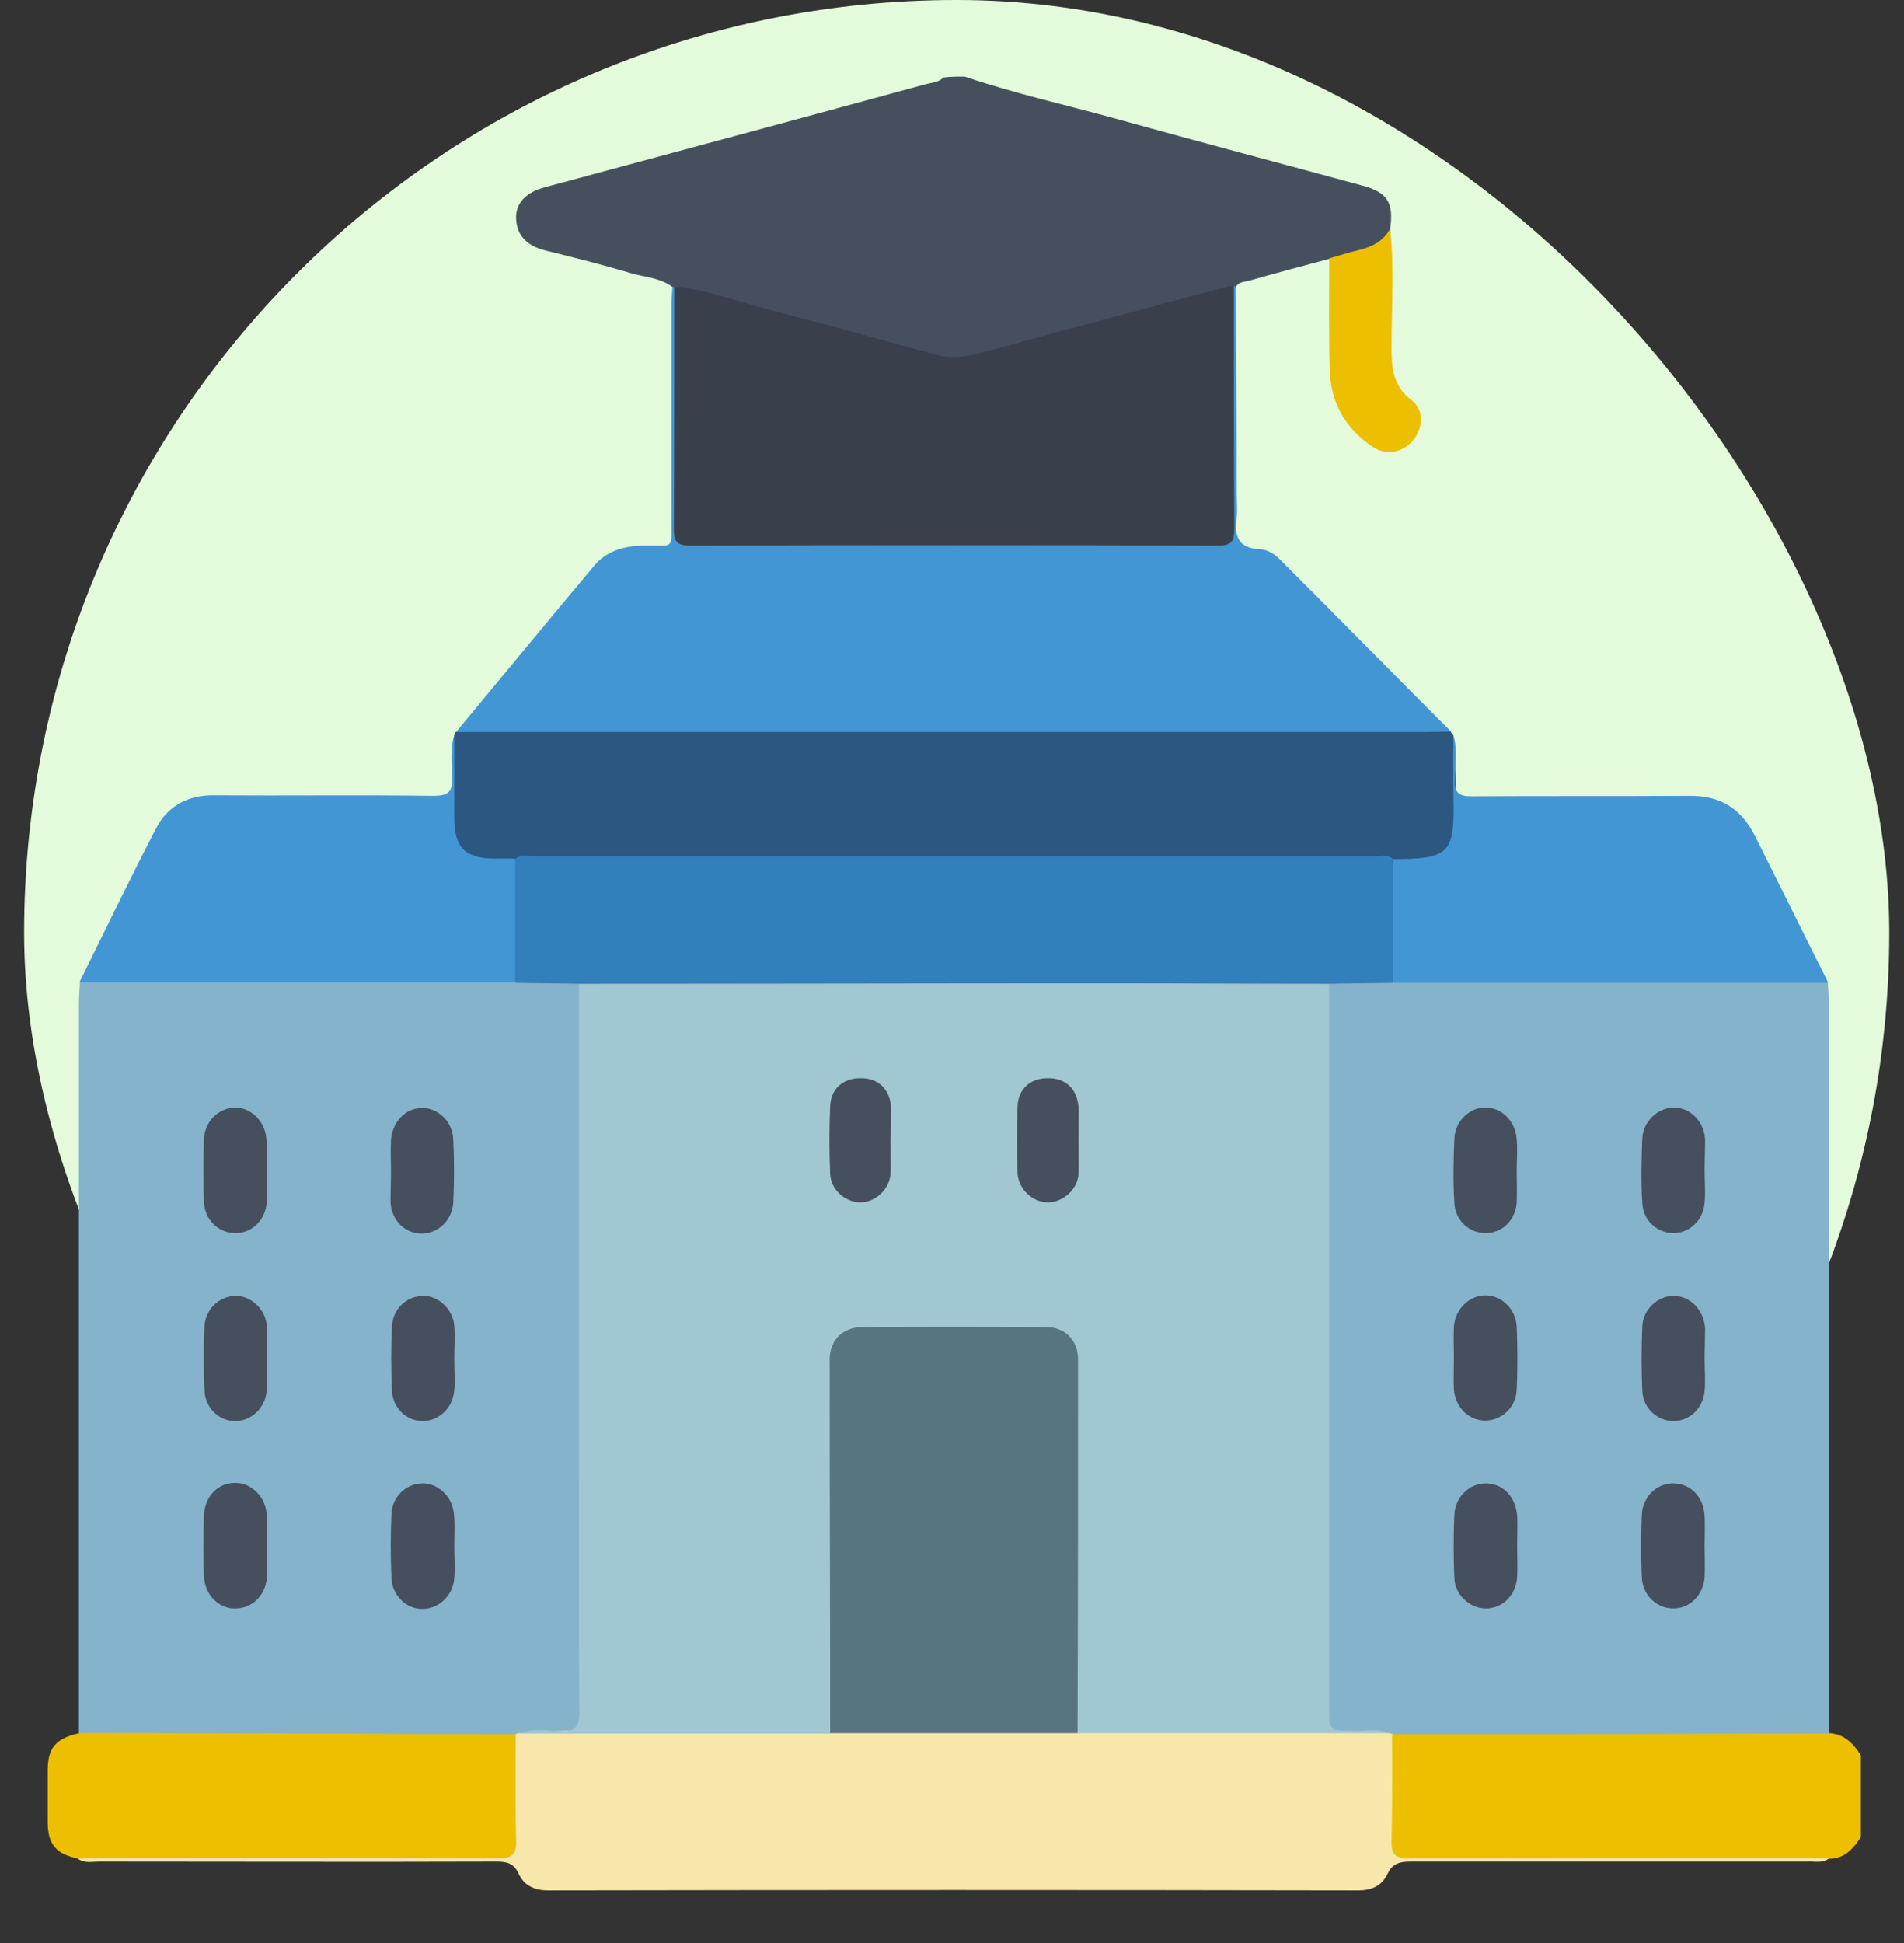 <svg width="49" height="50" viewBox="0 0 49 50" fill="none" xmlns="http://www.w3.org/2000/svg">
<rect x="0" y="0" width="49" height="50" fill="#333333" stroke="none"/>
<rect x="0.621" width="48" height="48" rx="24" fill="#E3FBDA"/>
<g clip-path="url(#clip0_806_4168)">
<path d="M24.827 1.971C26.115 2.409 27.44 2.7 28.752 3.065C30.854 3.648 32.969 4.207 35.071 4.778C35.703 4.948 35.873 5.216 35.776 5.884C35.8 6.139 35.63 6.285 35.448 6.37C35.059 6.565 34.658 6.71 34.208 6.662C33.528 6.844 32.835 7.026 32.155 7.221C32.033 7.257 31.875 7.245 31.802 7.391C31.766 7.427 31.729 7.452 31.681 7.476C29.506 8.084 27.306 8.643 25.131 9.238C24.779 9.335 24.414 9.335 24.049 9.25C21.85 8.655 19.65 8.071 17.451 7.476C17.402 7.464 17.366 7.439 17.329 7.403C17.013 7.148 16.6 7.136 16.224 7.026C15.494 6.808 14.765 6.625 14.024 6.443C13.599 6.334 13.307 6.091 13.283 5.641C13.258 5.24 13.526 4.948 14.036 4.815C17.281 3.94 20.538 3.065 23.782 2.178C23.952 2.129 24.147 2.129 24.28 1.995C24.462 1.971 24.645 1.971 24.827 1.971Z" fill="#464F5E"/>
<path d="M47.077 44.6C47.466 44.624 47.697 44.867 47.891 45.171C47.891 45.876 47.891 46.569 47.891 47.273C47.697 47.565 47.478 47.832 47.077 47.832C46.944 47.881 46.81 47.857 46.676 47.857C43.225 47.857 39.786 47.857 36.335 47.857C35.788 47.857 35.739 47.82 35.727 47.273C35.715 46.556 35.715 45.852 35.727 45.135C35.727 44.952 35.727 44.77 35.849 44.612C36.043 44.454 36.274 44.478 36.505 44.478C39.835 44.478 43.152 44.478 46.482 44.478C46.676 44.478 46.883 44.466 47.077 44.6Z" fill="#ECC000"/>
<path d="M2.03 44.6C2.03 38.366 2.03 32.12 2.03 25.886C2.03 25.692 2.042 25.497 2.055 25.291C2.213 25.181 2.383 25.157 2.577 25.157C6.125 25.157 9.686 25.133 13.234 25.169C13.793 25.206 14.377 25.035 14.923 25.291C15.069 25.497 15.045 25.728 15.045 25.947C15.045 31.913 15.045 37.868 15.045 43.834C15.045 44.6 14.984 44.649 14.207 44.661C13.939 44.661 13.66 44.624 13.392 44.709C13.332 44.721 13.271 44.734 13.21 44.734C12.845 44.782 12.481 44.758 12.116 44.758C9.005 44.758 5.907 44.758 2.796 44.758C2.541 44.77 2.249 44.843 2.03 44.6Z" fill="#85B3CB"/>
<path d="M31.753 7.367C31.765 7.367 31.79 7.367 31.802 7.379C31.814 9.153 31.826 10.927 31.826 12.701C31.826 12.896 31.851 13.102 31.826 13.297C31.765 13.771 31.838 14.111 32.434 14.135C32.641 14.147 32.835 14.281 32.981 14.439C34.439 15.897 35.885 17.368 37.343 18.826C37.1 19.057 36.796 18.984 36.517 18.984C31.887 18.984 27.257 18.984 22.627 18.984C19.261 18.984 15.883 18.984 12.517 18.984C12.25 18.984 11.97 19.044 11.727 18.85C12.918 17.416 14.109 15.97 15.3 14.548C15.652 14.135 16.138 14.038 16.661 14.038C17.353 14.038 17.28 14.135 17.28 13.394C17.28 11.559 17.28 9.724 17.28 7.889C17.28 7.719 17.293 7.561 17.305 7.391C17.317 7.379 17.329 7.379 17.353 7.379C17.536 7.585 17.499 7.84 17.499 8.071C17.499 9.785 17.499 11.498 17.499 13.212C17.499 13.831 17.523 13.868 18.131 13.868C22.409 13.868 26.686 13.868 30.976 13.868C31.583 13.868 31.608 13.844 31.608 13.212C31.608 11.498 31.608 9.785 31.608 8.071C31.608 7.816 31.571 7.561 31.753 7.367Z" fill="#4396D4"/>
<path d="M13.271 44.624C13.295 44.612 13.331 44.612 13.356 44.6C16.017 44.43 18.69 44.466 21.352 44.491C23.478 44.466 25.605 44.466 27.731 44.491C30.381 44.491 33.03 44.442 35.679 44.527C35.739 44.551 35.788 44.576 35.825 44.624C35.825 45.536 35.837 46.447 35.812 47.358C35.8 47.711 35.898 47.82 36.262 47.82C39.689 47.808 43.116 47.808 46.555 47.808C46.725 47.808 46.883 47.82 47.053 47.832C46.895 47.954 46.7 47.893 46.518 47.905C43.116 47.905 39.713 47.905 36.311 47.905C36.031 47.905 35.837 47.942 35.703 48.233C35.569 48.513 35.314 48.647 34.962 48.647C28.011 48.634 21.048 48.634 14.097 48.647C13.745 48.647 13.489 48.513 13.356 48.233C13.222 47.93 13.028 47.905 12.748 47.905C9.346 47.917 5.943 47.905 2.541 47.905C2.358 47.905 2.176 47.954 2.006 47.832C2.225 47.602 2.516 47.674 2.784 47.674C5.955 47.674 9.115 47.674 12.286 47.674C13.076 47.674 13.076 47.674 13.076 46.86C13.076 46.313 13.076 45.767 13.076 45.22C13.113 45.013 13.088 44.794 13.271 44.624Z" fill="#F7E7AA"/>
<path d="M11.727 18.838C20.051 18.838 28.375 18.838 36.699 18.838C36.906 18.838 37.125 18.826 37.331 18.826C37.355 18.862 37.38 18.899 37.404 18.923C37.489 19.591 37.441 20.272 37.514 20.94C37.611 21.852 37.149 22.265 36.213 22.241C36.08 22.241 35.946 22.228 35.812 22.204C35.521 22.155 35.241 22.155 34.949 22.155C28.011 22.155 21.084 22.155 14.145 22.155C13.854 22.155 13.574 22.155 13.283 22.204C13.21 22.216 13.137 22.228 13.064 22.228C11.861 22.301 11.351 21.706 11.606 20.527C11.727 19.992 11.581 19.446 11.691 18.911C11.703 18.899 11.715 18.874 11.727 18.838Z" fill="#2B5781"/>
<path d="M11.691 18.923C11.691 19.628 11.691 20.333 11.691 21.037C11.691 21.815 11.97 22.095 12.748 22.095C12.918 22.095 13.076 22.095 13.246 22.095C13.368 22.204 13.38 22.362 13.38 22.508C13.392 23.286 13.392 24.075 13.38 24.853C13.38 24.999 13.355 25.157 13.246 25.279C9.515 25.279 5.785 25.279 2.042 25.279C2.698 23.954 3.342 22.617 4.023 21.305C4.327 20.721 4.861 20.454 5.517 20.466C7.401 20.479 9.272 20.454 11.156 20.479C11.533 20.479 11.654 20.381 11.63 20.005C11.63 19.652 11.581 19.275 11.691 18.923Z" fill="#4396D4"/>
<path d="M13.271 44.624C13.271 45.536 13.258 46.447 13.283 47.358C13.295 47.711 13.185 47.82 12.833 47.82C9.406 47.808 5.967 47.808 2.54 47.808C2.37 47.808 2.212 47.82 2.042 47.832C1.447 47.723 1.228 47.468 1.228 46.885C1.228 46.447 1.228 46.01 1.228 45.56C1.228 44.977 1.435 44.734 2.042 44.6C4.351 44.6 6.648 44.612 8.957 44.612C10.391 44.624 11.837 44.624 13.271 44.624Z" fill="#ECC000"/>
<path d="M35.836 44.624C35.812 44.612 35.776 44.6 35.751 44.6C35.338 44.551 34.937 44.563 34.524 44.576C34.196 44.588 34.087 44.442 34.074 44.15C34.062 44.005 34.062 43.847 34.062 43.701C34.062 37.831 34.062 31.962 34.062 26.105C34.062 25.837 34.014 25.558 34.172 25.303C34.548 25.048 34.962 25.193 35.362 25.157C35.533 25.145 35.691 25.157 35.861 25.169C39.117 25.145 42.362 25.169 45.619 25.157C45.91 25.157 46.19 25.157 46.481 25.157C46.676 25.157 46.87 25.181 47.041 25.303C47.053 25.497 47.065 25.692 47.065 25.898C47.065 32.132 47.065 38.378 47.065 44.612C44.732 44.612 42.398 44.624 40.053 44.624C38.656 44.624 37.246 44.624 35.836 44.624Z" fill="#85B3CB"/>
<path d="M47.053 25.291C43.322 25.291 39.58 25.291 35.849 25.291C35.727 25.169 35.715 25.023 35.715 24.865C35.703 24.088 35.703 23.298 35.715 22.52C35.715 22.374 35.727 22.216 35.849 22.107C37.307 22.107 37.441 21.961 37.404 20.503C37.392 19.98 37.404 19.446 37.404 18.923C37.514 19.3 37.453 19.676 37.441 20.053C37.429 20.393 37.526 20.491 37.878 20.491C39.737 20.479 41.609 20.491 43.468 20.479C44.27 20.466 44.817 20.807 45.169 21.523C45.801 22.775 46.421 24.039 47.053 25.291Z" fill="#4396D4"/>
<path d="M34.208 6.65C34.463 6.577 34.731 6.492 34.986 6.431C35.326 6.346 35.606 6.2 35.776 5.884C35.885 6.893 35.812 7.901 35.812 8.922C35.812 9.457 35.837 9.918 36.322 10.295C36.663 10.55 36.626 11.036 36.347 11.352C36.08 11.656 35.666 11.729 35.326 11.498C34.621 11.024 34.245 10.368 34.22 9.517C34.196 8.557 34.208 7.61 34.208 6.65Z" fill="#ECC001"/>
<path d="M31.753 7.367C31.753 9.445 31.753 11.523 31.766 13.613C31.766 13.916 31.705 14.038 31.365 14.038C26.82 14.026 22.287 14.026 17.742 14.038C17.414 14.038 17.341 13.916 17.341 13.613C17.354 11.535 17.354 9.457 17.354 7.367C18.155 7.452 18.897 7.731 19.674 7.938C21.145 8.314 22.615 8.728 24.086 9.129C24.523 9.25 24.948 9.165 25.374 9.044C27.439 8.485 29.505 7.926 31.571 7.379C31.632 7.354 31.693 7.367 31.753 7.367Z" fill="#393F4B"/>
<path d="M34.208 25.315C34.208 31.524 34.208 37.734 34.208 43.956C34.208 44.539 34.208 44.527 34.804 44.539C35.12 44.551 35.435 44.466 35.739 44.6C33.066 44.6 30.405 44.6 27.731 44.6C27.537 44.381 27.585 44.114 27.585 43.859C27.585 41.1 27.585 38.342 27.585 35.583C27.585 35.413 27.585 35.255 27.585 35.085C27.549 34.587 27.318 34.319 26.82 34.307C25.301 34.271 23.782 34.271 22.275 34.307C21.752 34.319 21.509 34.599 21.509 35.182C21.497 36.604 21.509 38.038 21.509 39.46C21.509 40.942 21.509 42.437 21.509 43.919C21.509 44.15 21.558 44.406 21.364 44.612C18.69 44.612 16.029 44.612 13.355 44.612C13.696 44.466 14.048 44.539 14.388 44.551C14.777 44.563 14.911 44.466 14.911 44.053C14.887 41.939 14.899 39.836 14.899 37.722C14.899 33.59 14.899 29.459 14.899 25.327C15.057 25.145 15.288 25.169 15.494 25.169C21.534 25.169 27.573 25.169 33.613 25.169C33.819 25.157 34.05 25.133 34.208 25.315Z" fill="#A0C7D2"/>
<path d="M34.208 25.315C32.276 25.315 30.356 25.303 28.424 25.303C23.916 25.303 19.407 25.315 14.899 25.315C14.352 25.303 13.805 25.303 13.258 25.291C13.258 24.233 13.258 23.164 13.258 22.107C13.404 21.973 13.574 22.034 13.732 22.034C20.951 22.034 28.157 22.034 35.375 22.034C35.533 22.034 35.715 21.973 35.849 22.107C35.849 23.164 35.849 24.233 35.849 25.291C35.302 25.303 34.755 25.303 34.208 25.315Z" fill="#317FBB"/>
<path d="M10.062 30.151C10.062 29.884 10.05 29.605 10.062 29.337C10.099 28.863 10.439 28.511 10.864 28.511C11.278 28.511 11.654 28.863 11.666 29.337C11.691 29.86 11.691 30.394 11.666 30.929C11.642 31.403 11.278 31.743 10.852 31.743C10.415 31.743 10.075 31.403 10.05 30.929C10.05 30.662 10.062 30.407 10.062 30.151Z" fill="#464F5E"/>
<path d="M11.691 34.964C11.691 35.231 11.715 35.51 11.691 35.778C11.654 36.227 11.302 36.555 10.901 36.568C10.475 36.58 10.099 36.239 10.087 35.766C10.062 35.219 10.062 34.672 10.087 34.137C10.111 33.675 10.463 33.359 10.877 33.347C11.265 33.335 11.654 33.675 11.691 34.113C11.715 34.392 11.691 34.684 11.691 34.964Z" fill="#464F5E"/>
<path d="M6.866 39.8C6.866 40.067 6.891 40.347 6.866 40.614C6.83 41.064 6.478 41.392 6.064 41.392C5.639 41.404 5.274 41.052 5.25 40.578C5.226 40.055 5.226 39.52 5.25 38.986C5.274 38.5 5.615 38.16 6.04 38.16C6.453 38.147 6.83 38.5 6.866 38.974C6.879 39.253 6.866 39.52 6.866 39.8Z" fill="#464F5E"/>
<path d="M11.691 39.8C11.691 40.067 11.715 40.347 11.691 40.614C11.654 41.064 11.302 41.392 10.889 41.404C10.463 41.416 10.086 41.064 10.074 40.59C10.05 40.043 10.05 39.496 10.074 38.962C10.099 38.5 10.451 38.184 10.864 38.172C11.253 38.16 11.642 38.5 11.678 38.937C11.715 39.217 11.691 39.508 11.691 39.8Z" fill="#464F5E"/>
<path d="M6.866 30.127C6.866 30.394 6.891 30.674 6.866 30.941C6.83 31.415 6.453 31.755 6.028 31.731C5.615 31.719 5.262 31.379 5.25 30.929C5.226 30.382 5.226 29.835 5.25 29.301C5.274 28.851 5.627 28.523 6.028 28.499C6.441 28.487 6.818 28.839 6.854 29.301C6.879 29.58 6.866 29.86 6.866 30.127Z" fill="#464F5E"/>
<path d="M6.866 34.964C6.866 35.231 6.891 35.51 6.866 35.778C6.83 36.227 6.478 36.555 6.077 36.568C5.651 36.58 5.275 36.239 5.262 35.766C5.238 35.219 5.238 34.672 5.262 34.137C5.287 33.688 5.639 33.359 6.052 33.347C6.441 33.335 6.83 33.675 6.866 34.113C6.879 34.392 6.854 34.684 6.866 34.964C6.854 34.964 6.854 34.964 6.866 34.964Z" fill="#464F5E"/>
<path d="M21.364 44.6C21.364 41.392 21.352 38.196 21.352 34.988C21.352 34.49 21.68 34.161 22.178 34.149C23.758 34.137 25.337 34.137 26.917 34.149C27.415 34.149 27.744 34.49 27.744 34.988C27.744 38.196 27.744 41.392 27.731 44.6C25.617 44.6 23.49 44.6 21.364 44.6Z" fill="#567580"/>
<path d="M39.033 30.139C39.033 30.407 39.045 30.686 39.033 30.953C38.996 31.403 38.656 31.731 38.243 31.731C37.83 31.743 37.453 31.415 37.429 30.966C37.392 30.407 37.404 29.848 37.429 29.289C37.453 28.839 37.83 28.499 38.219 28.499C38.644 28.499 38.996 28.839 39.033 29.313C39.057 29.592 39.033 29.872 39.033 30.139Z" fill="#464F5E"/>
<path d="M43.869 39.776C43.869 40.043 43.881 40.322 43.869 40.59C43.832 41.064 43.468 41.404 43.042 41.392C42.629 41.38 42.277 41.052 42.253 40.602C42.228 40.055 42.228 39.508 42.253 38.974C42.277 38.5 42.654 38.16 43.079 38.172C43.516 38.184 43.844 38.524 43.869 39.01C43.881 39.265 43.869 39.52 43.869 39.776Z" fill="#464F5E"/>
<path d="M43.869 30.139C43.869 30.407 43.894 30.686 43.869 30.953C43.833 31.403 43.48 31.731 43.067 31.731C42.654 31.731 42.289 31.415 42.265 30.966C42.229 30.407 42.241 29.848 42.265 29.289C42.289 28.851 42.666 28.511 43.067 28.499C43.492 28.499 43.845 28.839 43.881 29.313C43.881 29.605 43.869 29.872 43.869 30.139Z" fill="#464F5E"/>
<path d="M37.416 34.951C37.416 34.684 37.404 34.404 37.416 34.137C37.453 33.688 37.805 33.347 38.206 33.335C38.632 33.323 39.008 33.675 39.033 34.137C39.057 34.684 39.057 35.231 39.033 35.766C39.008 36.215 38.656 36.543 38.243 36.555C37.818 36.568 37.453 36.227 37.416 35.753C37.404 35.498 37.416 35.231 37.416 34.951Z" fill="#464F5E"/>
<path d="M43.869 34.976C43.869 35.243 43.893 35.523 43.869 35.79C43.832 36.239 43.48 36.568 43.067 36.568C42.654 36.568 42.289 36.239 42.265 35.802C42.24 35.243 42.24 34.684 42.265 34.125C42.289 33.688 42.666 33.347 43.067 33.347C43.492 33.347 43.845 33.7 43.881 34.174C43.881 34.429 43.869 34.708 43.869 34.976Z" fill="#464F5E"/>
<path d="M39.045 39.776C39.045 40.043 39.057 40.322 39.045 40.59C39.008 41.064 38.656 41.404 38.218 41.392C37.817 41.38 37.441 41.039 37.428 40.602C37.404 40.055 37.404 39.508 37.428 38.974C37.453 38.5 37.842 38.16 38.255 38.172C38.692 38.184 39.008 38.524 39.045 39.01C39.057 39.265 39.045 39.52 39.045 39.776Z" fill="#464F5E"/>
<path d="M22.919 29.386C22.919 29.653 22.931 29.933 22.919 30.2C22.895 30.601 22.53 30.941 22.142 30.941C21.753 30.941 21.376 30.613 21.364 30.2C21.34 29.629 21.34 29.046 21.364 28.474C21.376 28.025 21.692 27.745 22.13 27.745C22.591 27.733 22.895 28.013 22.931 28.487C22.931 28.511 22.931 28.547 22.931 28.572C22.931 28.839 22.931 29.119 22.919 29.386Z" fill="#464F5E"/>
<path d="M27.756 29.349C27.756 29.641 27.768 29.921 27.756 30.212C27.731 30.613 27.355 30.941 26.966 30.941C26.577 30.941 26.212 30.601 26.188 30.2C26.164 29.629 26.164 29.046 26.188 28.474C26.2 28.025 26.516 27.745 26.954 27.745C27.416 27.733 27.719 28.013 27.756 28.487C27.768 28.766 27.756 29.058 27.756 29.349Z" fill="#464F5E"/>
</g>
<defs>
<clipPath id="clip0_806_4168">
<rect width="48" height="48" fill="white" transform="translate(0.621 1.181)"/>
</clipPath>
</defs>
</svg>
